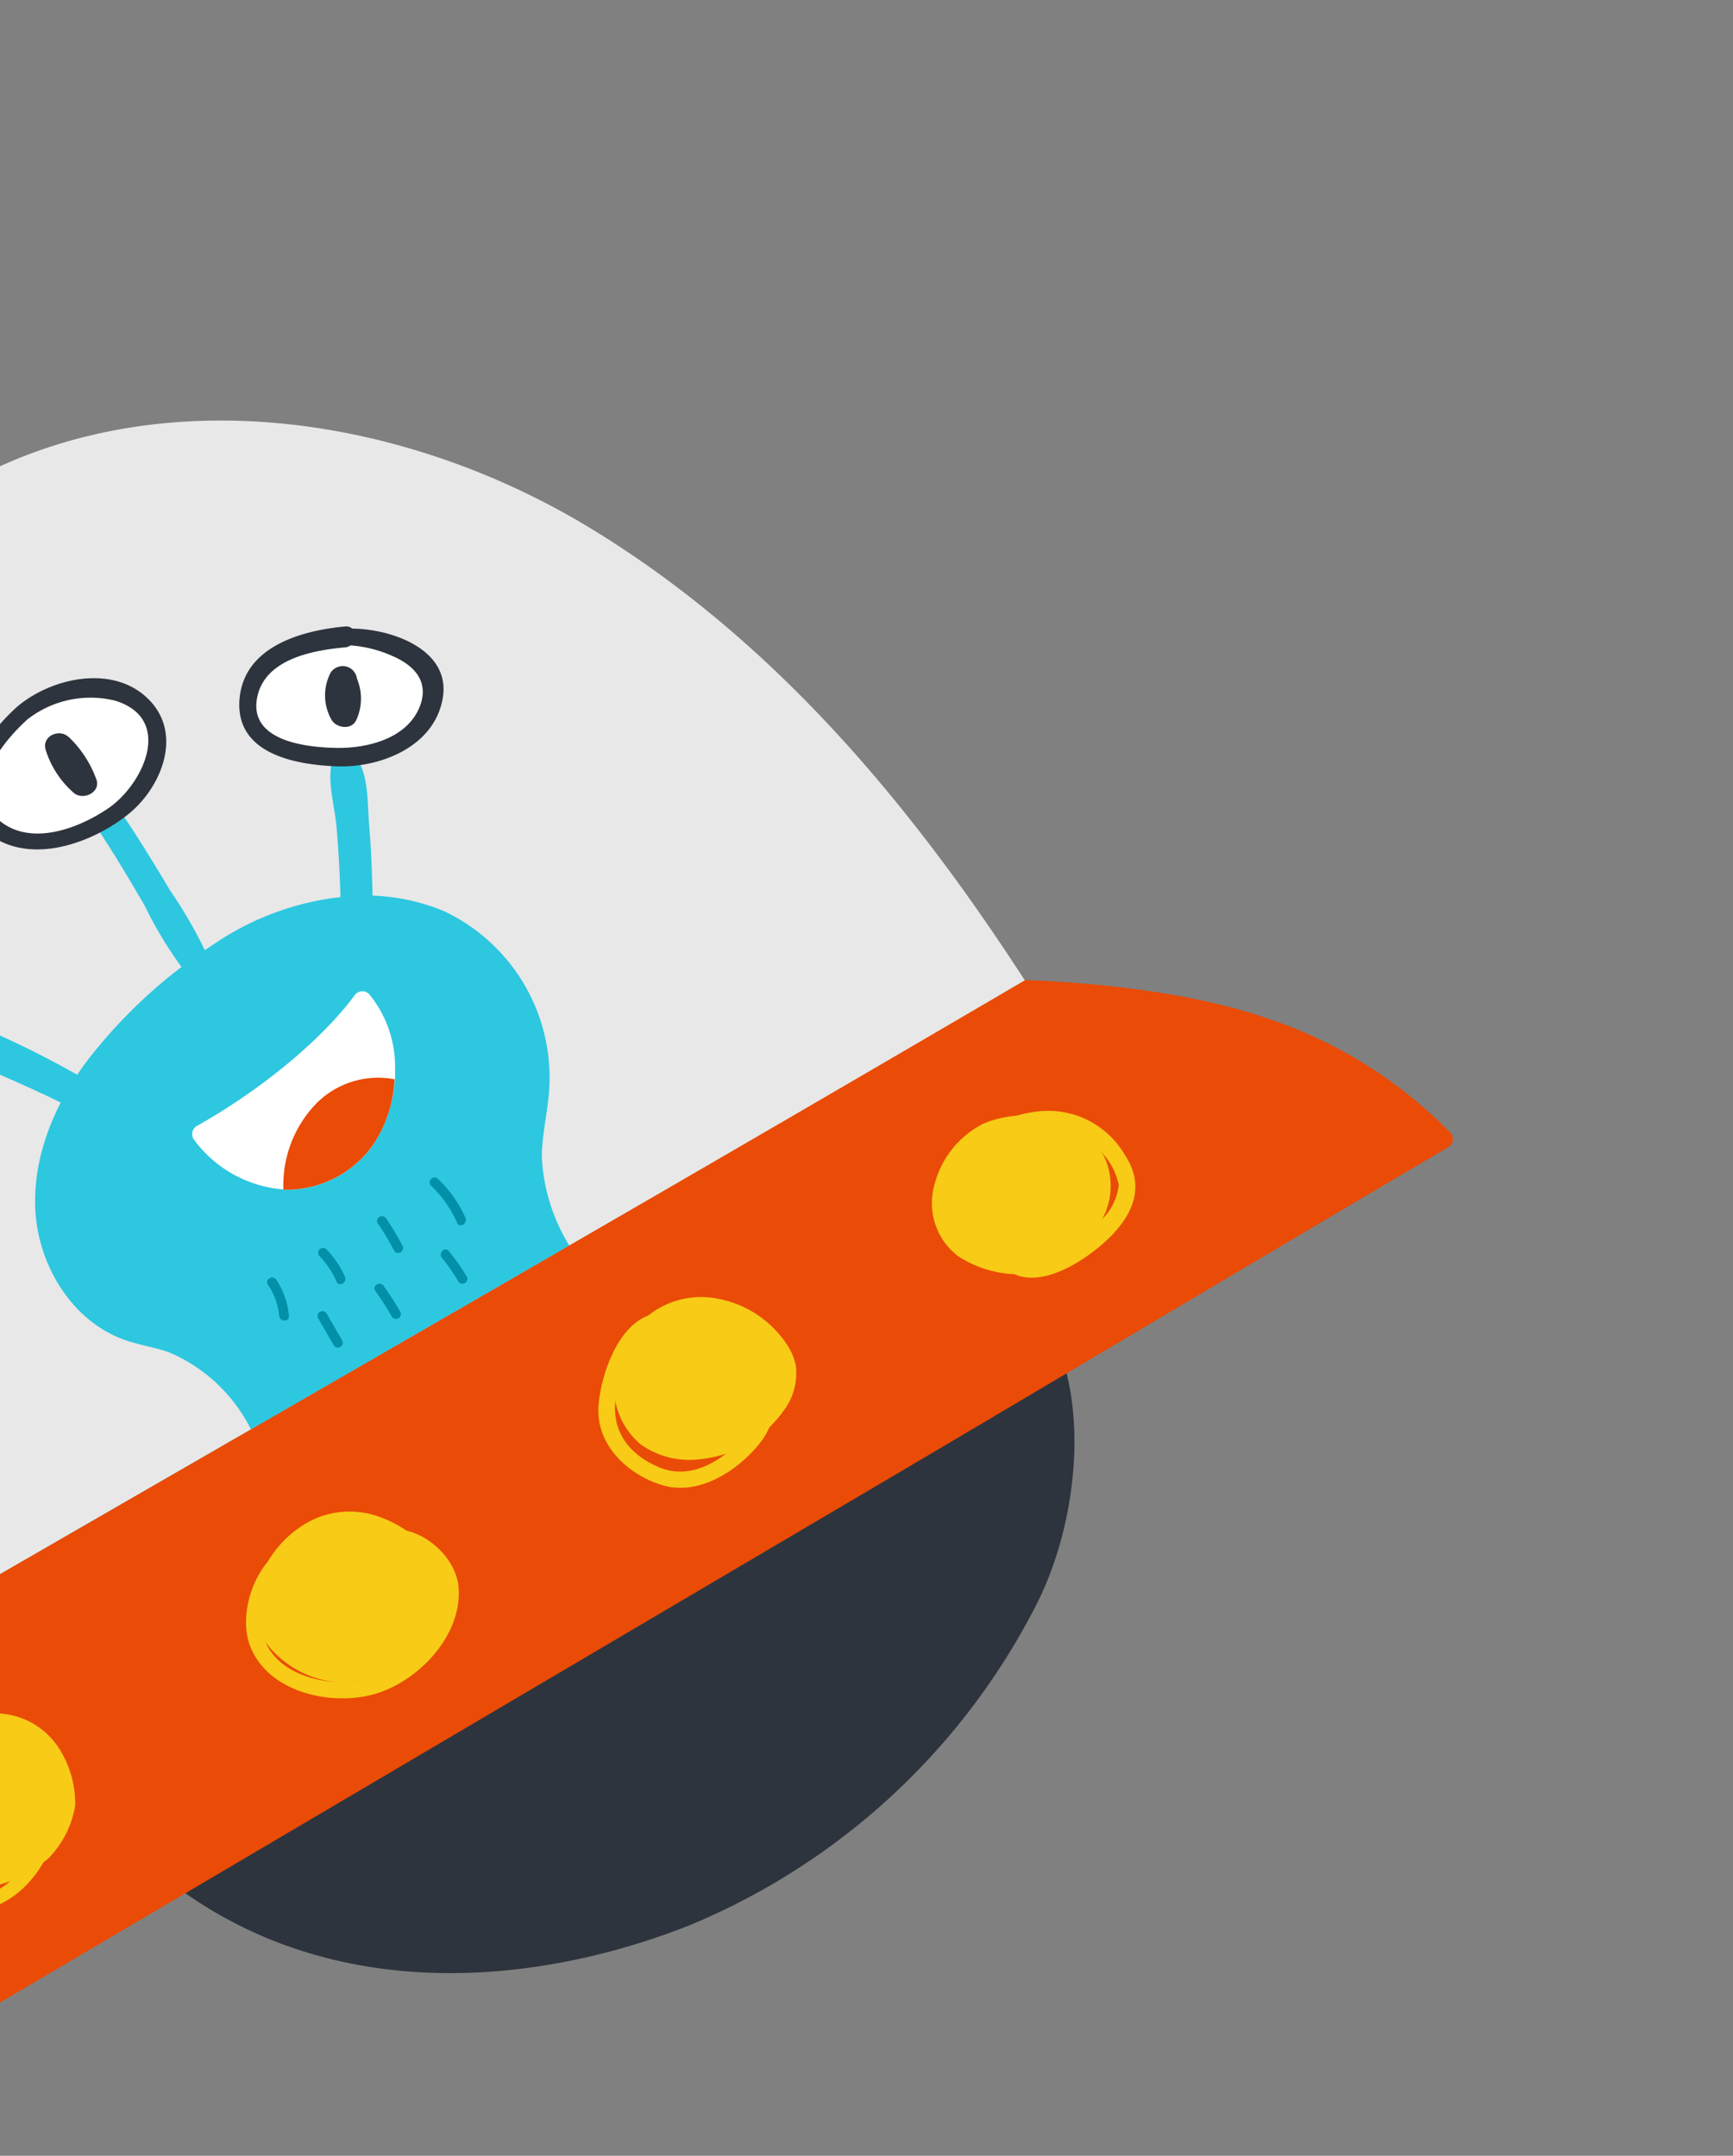 <svg xmlns="http://www.w3.org/2000/svg" xmlns:xlink="http://www.w3.org/1999/xlink" width="131" height="163" viewBox="0 0 131 163">
  <rect x="0" y="0" width="131" height="163" fill="#808080" stroke="none"/>
  <defs>
    <clipPath id="clip-path">
      <rect id="Rectangle_14375" data-name="Rectangle 14375" width="131" height="163" transform="translate(0 4658)" fill="#fff" stroke="#707070" stroke-width="1"/>
    </clipPath>
  </defs>
  <g id="Mask_Group_54" data-name="Mask Group 54" transform="translate(0 -4658)" clip-path="url(#clip-path)">
    <g id="Group_54838" data-name="Group 54838" transform="matrix(0.866, -0.5, 0.5, 0.866, -1764.697, 4450.162)">
      <g id="Group_469" data-name="Group 469" transform="translate(1325.374 1092.739)">
        <g id="Group_424" data-name="Group 424" transform="translate(23.38 0)">
          <path id="Path_470" data-name="Path 470" d="M1502.152,1165.464c-.807-16.128-3.615-32.069-11.381-46.228s-21.944-25.665-38.074-26.454c-14.493-.709-28.455,7.351-37.56,18.649s-14.074,25.046-16.934,39.272a79.732,79.732,0,0,0-1.7,14.761Z" transform="translate(-1396.502 -1092.739)" fill="#e8e8e8"/>
        </g>
        <g id="Group_426" data-name="Group 426" transform="translate(74.062 26.837)">
          <g id="Group_425" data-name="Group 425">
            <path id="Path_471" data-name="Path 471" d="M1550.7,1175.43c.13,2.17.154,4.344.161,6.518a30.667,30.667,0,0,0,.173,6.11,1.045,1.045,0,0,0,2,0,33.608,33.608,0,0,0,.066-6.11c-.03-2.174-.078-4.348-.23-6.518-.1-1.383-2.254-1.4-2.17,0Z" transform="translate(-1550.694 -1174.387)" fill="#2dc7e0"/>
          </g>
        </g>
        <g id="Group_428" data-name="Group 428" transform="translate(87.265 31.776)">
          <g id="Group_427" data-name="Group 427">
            <path id="Path_472" data-name="Path 472" d="M1593.112,1200.018c.89-1.608,1.736-3.239,2.523-4.9.646-1.365,1.762-3.112,1.635-4.67a1.042,1.042,0,0,0-1.756-.727c-1.082,1.154-1.482,2.979-2.143,4.4-.736,1.581-1.526,3.138-2.354,4.673-.741,1.374,1.338,2.6,2.1,1.225Z" transform="translate(-1590.859 -1189.412)" fill="#2dc7e0"/>
          </g>
        </g>
        <g id="Group_430" data-name="Group 430" transform="translate(54.238 32.575)">
          <g id="Group_429" data-name="Group 429">
            <path id="Path_473" data-name="Path 473" d="M1499.7,1202.445a72.923,72.923,0,0,0-7.216-10.239,1.227,1.227,0,0,0-1.919,1.481c2.176,3.425,4.813,6.578,7.039,9.984.85,1.3,2.939.1,2.1-1.225Z" transform="translate(-1490.381 -1191.843)" fill="#2dc7e0"/>
          </g>
        </g>
        <g id="Group_431" data-name="Group 431" transform="translate(66.946 17.068)">
          <path id="Path_474" data-name="Path 474" d="M1535.471,1144.805a10.864,10.864,0,0,0-3.963,1.588c-1.143.714-2.309,1.694-2.45,3.035a3.664,3.664,0,0,0,.7,2.337,6.747,6.747,0,0,0,3.278,2.609,9.959,9.959,0,0,0,3.023.533,9.256,9.256,0,0,0,5.57-1.226,4.615,4.615,0,0,0,2.064-4.994,5.1,5.1,0,0,0-1.521-2.163A8.113,8.113,0,0,0,1535.471,1144.805Z" transform="translate(-1529.044 -1144.664)" fill="#fff"/>
        </g>
        <g id="Group_432" data-name="Group 432" transform="translate(88.078 23.054)">
          <path id="Path_475" data-name="Path 475" d="M1602.759,1164.216a12.673,12.673,0,0,0-3.962-1.293,5.537,5.537,0,0,0-3.976.937,3.577,3.577,0,0,0-1.375,3.691,5.428,5.428,0,0,0,1.831,2.425,12.945,12.945,0,0,0,5.048,2.974,6.07,6.07,0,0,0,5.567-1.085,3.131,3.131,0,0,0,1.121-2.152,4.124,4.124,0,0,0-.92-2.376A9.244,9.244,0,0,0,1602.759,1164.216Z" transform="translate(-1593.333 -1162.877)" fill="#fff"/>
        </g>
        <g id="Group_433" data-name="Group 433" transform="translate(45.156 22.739)">
          <path id="Path_476" data-name="Path 476" d="M1465.429,1164.608a7.194,7.194,0,0,0-2.652,4.31c-.282,2.392,1.793,4.612,4.151,5.108a9.211,9.211,0,0,0,6.821-1.723,9.383,9.383,0,0,0,2.923-2.879,5.17,5.17,0,0,0,.666-3.969,5.054,5.054,0,0,0-3.745-3.366,8.057,8.057,0,0,0-5.142.684A12.435,12.435,0,0,0,1465.429,1164.608Z" transform="translate(-1462.751 -1161.919)" fill="#fff"/>
        </g>
        <g id="Group_435" data-name="Group 435" transform="translate(66.348 16.438)">
          <g id="Group_434" data-name="Group 434">
            <path id="Path_477" data-name="Path 477" d="M1534.087,1142.924c-2.922.645-7.815,2.8-6.7,6.6,1.217,4.135,6.362,5.147,10.037,4.606,3.243-.477,6.8-3.223,5.7-6.91-1.075-3.619-5.726-5-9.041-4.3-.671.142-.535,1.284.164,1.213a7.754,7.754,0,0,1,6.686,2.064c3.147,3.409-1.311,6.511-4.478,6.773-2.658.219-6.553-.374-7.635-3.292-1.224-3.3,3.009-5,5.591-5.566C1535.191,1143.943,1534.862,1142.752,1534.087,1142.924Z" transform="translate(-1527.226 -1142.748)" fill="#2e343d"/>
          </g>
        </g>
        <g id="Group_437" data-name="Group 437" transform="translate(87.466 22.341)">
          <g id="Group_436" data-name="Group 436">
            <path id="Path_478" data-name="Path 478" d="M1601.907,1162.075c-3.044-1.406-7.475-2.531-9.724.866-2.22,3.354,1.22,6.292,3.86,7.958,2.8,1.77,7.155,2.433,9.544-.433,2.518-3.023-1.065-6.881-3.767-8.241a.618.618,0,0,0-.623,1.066,9.463,9.463,0,0,1,2.684,2.493c1.115,1.491,1.461,3.137-.156,4.39-2.05,1.589-5,.71-6.978-.477-2.048-1.228-5.6-3.878-3.157-6.429,1.969-2.054,5.372-.825,7.519.173C1602.027,1163.868,1602.831,1162.5,1601.907,1162.075Z" transform="translate(-1591.47 -1160.706)" fill="#2e343d"/>
          </g>
        </g>
        <g id="Group_439" data-name="Group 439" transform="translate(44.619 22.103)">
          <g id="Group_438" data-name="Group 438">
            <path id="Path_479" data-name="Path 479" d="M1463.879,1162.855c-2.873,2.658-4.18,6.747-.545,9.43,3.3,2.437,7.786.881,10.671-1.466,2.9-2.362,4.42-6.76,1.062-9.477-3.235-2.616-8.412-1.1-11.12,1.581-.431.428.13,1.2.661.856,2.419-1.553,5.308-3.257,8.28-2.2,4.4,1.566,2.83,6.373-.081,8.518-2.243,1.653-5.564,2.96-8.208,1.464-3.5-1.979-2.222-5.561.187-7.8C1465.393,1163.2,1464.485,1162.295,1463.879,1162.855Z" transform="translate(-1461.118 -1159.984)" fill="#2e343d"/>
          </g>
        </g>
        <g id="Group_441" data-name="Group 441" transform="translate(50.704 26.279)">
          <g id="Group_440" data-name="Group 440">
            <path id="Path_480" data-name="Path 480" d="M1479.662,1173.733a4.667,4.667,0,0,0,1.8,3.489c.626.544,1.9.24,1.809-.749.021.234.017-.391.016-.467a2.561,2.561,0,0,0-.093-.567,5.585,5.585,0,0,0-.472-1.153c-.409-.769-1.078-1.644-2.036-1.6a1.055,1.055,0,0,0-1.008,1.323c.217.609.7.932,1.006,1.466.247.437.371.938.6,1.422l-.145-.535c0,.037.008.073.012.109l1.809-.749a2.765,2.765,0,0,1-1.246-1.99,1.029,1.029,0,0,0-2.057,0Z" transform="translate(-1479.631 -1172.687)" fill="#2e343d"/>
          </g>
        </g>
        <g id="Group_443" data-name="Group 443" transform="translate(73.459 19.742)">
          <g id="Group_442" data-name="Group 442">
            <path id="Path_481" data-name="Path 481" d="M1549.036,1153.535a7.106,7.106,0,0,0,.2,3.83c.274.911,1.824,1.067,2.007,0a8.422,8.422,0,0,0-.189-3.738c-.391-1.261-2.378-.722-1.984.547a5.32,5.32,0,0,1,.174,1.415c.009.262.012.525.007.786,0,.111-.007.222-.012.332,0,.062-.049.381,0,.1h2.007a5.02,5.02,0,0,1-.225-2.73c.309-1.286-1.666-1.835-1.984-.547Z" transform="translate(-1548.859 -1152.8)" fill="#2e343d"/>
          </g>
        </g>
        <g id="Group_445" data-name="Group 445" transform="translate(93.487 26.067)">
          <g id="Group_444" data-name="Group 444">
            <path id="Path_482" data-name="Path 482" d="M1611.458,1172.2a3.716,3.716,0,0,0-1.667,3.093c.009.747.942,1.445,1.627.933a3.89,3.89,0,0,0,1.621-3.082c.041-1.325-2.017-1.324-2.058,0a1.787,1.787,0,0,1-.655,1.214l1.627.934a1.514,1.514,0,0,1,.13-.63,1.438,1.438,0,0,1,.477-.574,1.12,1.12,0,0,0,.393-1.5,1.1,1.1,0,0,0-1.5-.393Z" transform="translate(-1609.79 -1172.043)" fill="#2e343d"/>
          </g>
        </g>
        <g id="Group_446" data-name="Group 446" transform="translate(54.27 39.512)">
          <path id="Path_483" data-name="Path 483" d="M1525.388,1246.157a14,14,0,0,1,1.579-6.9c.869-1.446,2.057-2.673,3-4.071a13.923,13.923,0,0,0-.142-15.66,15.367,15.367,0,0,0-5.148-4.318,21.161,21.161,0,0,0-11.188-2.218,38.5,38.5,0,0,0-12.308,2.693c-3.906,1.575-7.522,4.245-9.424,8s-1.773,8.683.976,11.874c.742.861,1.642,1.574,2.388,2.431a12.3,12.3,0,0,1,2.473,8.181Z" transform="translate(-1490.479 -1212.947)" fill="#2dc7e0"/>
        </g>
        <g id="Group_447" data-name="Group 447" transform="translate(39.558 95.997)">
          <path id="Path_484" data-name="Path 484" d="M1523.29,1387.808c-1.341,5.809-6.12,11.823-11.158,15.009a51.542,51.542,0,0,1-34.658,7.748c-11.96-1.772-25.579-7.887-31.752-21.147l64.333-4.628Z" transform="translate(-1445.721 -1384.79)" fill="#2e343d"/>
        </g>
        <g id="Group_448" data-name="Group 448" transform="translate(0 72.573)">
          <path id="Path_485" data-name="Path 485" d="M1475.822,1340.456a.7.7,0,0,0,.676-.852,34.575,34.575,0,0,0-7.638-14.389c-3.768-4.371-9.533-8.62-14.422-11.686-35.528.238-70.154.137-105.684.153a43.206,43.206,0,0,0-23.355,27.373.7.7,0,0,0,.685.882l100-.92C1442.6,1340.866,1459.3,1340.611,1475.822,1340.456Z" transform="translate(-1325.374 -1313.529)" fill="#ea4b06"/>
        </g>
        <g id="Group_449" data-name="Group 449" transform="translate(23.186 80.741)">
          <path id="Path_486" data-name="Path 486" d="M1397.212,1340.544a6.137,6.137,0,0,0-.739,6.366c.931,2.052,1.722,3.121,3.889,3.742a9.523,9.523,0,0,0,4.323.134,7.431,7.431,0,0,0,3.7-2.435,7.791,7.791,0,0,0,1.11-4.143,5.772,5.772,0,0,0-1.512-3.832,6.472,6.472,0,0,0-5.715-1.962C1400.9,1338.534,1398.419,1339.115,1397.212,1340.544Z" transform="translate(-1395.912 -1338.377)" fill="#f7cb16"/>
        </g>
        <g id="Group_450" data-name="Group 450" transform="translate(54.272 80.97)">
          <path id="Path_487" data-name="Path 487" d="M1502.595,1341.289a9.323,9.323,0,0,1,2.015,3.841,5.693,5.693,0,0,1-4.943,6.776,9.128,9.128,0,0,1-5.6-1.011,7.547,7.547,0,0,1-3.573-5.7,5.375,5.375,0,0,1,2.115-4.318,8.11,8.11,0,0,1,4.595-1.792A6.534,6.534,0,0,1,1502.595,1341.289Z" transform="translate(-1490.487 -1339.075)" fill="#f7cb16"/>
        </g>
        <g id="Group_451" data-name="Group 451" transform="translate(85.983 80.214)">
          <path id="Path_488" data-name="Path 488" d="M1597.73,1338.263a8.018,8.018,0,0,1,2.911,5.53,4.636,4.636,0,0,1-.189,1.893,4.72,4.72,0,0,1-2.553,2.531,8.758,8.758,0,0,1-7.127.057,6.37,6.37,0,0,1-3.447-3.231,5.6,5.6,0,0,1,.585-5.078,6.911,6.911,0,0,1,4.046-2.962A6.392,6.392,0,0,1,1597.73,1338.263Z" transform="translate(-1586.959 -1336.775)" fill="#f7cb16"/>
        </g>
        <g id="Group_452" data-name="Group 452" transform="translate(113.813 80.366)">
          <path id="Path_489" data-name="Path 489" d="M1684.43,1340.906a5.892,5.892,0,0,1,.944,3.03,5.248,5.248,0,0,1-3.969,4.686,8.448,8.448,0,0,1-6.221-.247,8.36,8.36,0,0,1-3.157-3.421,5.045,5.045,0,0,1,1.109-5.481,7.177,7.177,0,0,1,5.563-2.21A7.953,7.953,0,0,1,1684.43,1340.906Z" transform="translate(-1671.628 -1337.237)" fill="#f7cb16"/>
        </g>
        <g id="Group_453" data-name="Group 453" transform="translate(68.604 48.153)">
          <path id="Path_490" data-name="Path 490" d="M1550.08,1239.3a.708.708,0,0,1,.988.521,8.631,8.631,0,0,1-1.065,5.711,10.17,10.17,0,0,1-4.533,4.335,8.052,8.052,0,0,1-7.036-.3,9.288,9.288,0,0,1-4.34-6.856.717.717,0,0,1,.725-.812C1540.251,1241.967,1546.186,1241,1550.08,1239.3Z" transform="translate(-1534.087 -1239.237)" fill="#fff"/>
        </g>
        <g id="Group_454" data-name="Group 454" transform="translate(72.574 53.641)">
          <path id="Path_491" data-name="Path 491" d="M1551.312,1256.227a8.889,8.889,0,0,0-5.146,4.318c.125.08.25.156.376.225a8.05,8.05,0,0,0,7.036.3,9.78,9.78,0,0,0,4.039-3.547A6.565,6.565,0,0,0,1551.312,1256.227Z" transform="translate(-1546.166 -1255.93)" fill="#ea4b06"/>
        </g>
        <g id="Group_456" data-name="Group 456" transform="translate(67.489 63.536)">
          <g id="Group_455" data-name="Group 455">
            <path id="Path_492" data-name="Path 492" d="M1531.172,1286.388a5.086,5.086,0,0,1-.44,2.474c-.195.427.438.8.635.371a5.862,5.862,0,0,0,.54-2.845c-.031-.469-.766-.473-.735,0Z" transform="translate(-1530.695 -1286.035)" fill="#0290a8"/>
          </g>
        </g>
        <g id="Group_458" data-name="Group 458" transform="translate(72.413 63.526)">
          <g id="Group_457" data-name="Group 457">
            <path id="Path_493" data-name="Path 493" d="M1545.689,1286.461a6.42,6.42,0,0,1,.146,2.308c-.053.47.682.466.735,0a6.991,6.991,0,0,0-.172-2.5.368.368,0,0,0-.709.2Z" transform="translate(-1545.677 -1286.004)" fill="#0290a8"/>
          </g>
        </g>
        <g id="Group_460" data-name="Group 460" transform="translate(77.484 63.675)">
          <g id="Group_459" data-name="Group 459">
            <path id="Path_494" data-name="Path 494" d="M1561.1,1286.81a21.911,21.911,0,0,1,.037,2.4c-.019.473.717.472.735,0a22.064,22.064,0,0,0-.037-2.4c-.033-.469-.768-.473-.735,0Z" transform="translate(-1561.104 -1286.457)" fill="#0290a8"/>
          </g>
        </g>
        <g id="Group_462" data-name="Group 462" transform="translate(82.369 63.134)">
          <g id="Group_461" data-name="Group 461">
            <path id="Path_495" data-name="Path 495" d="M1575.982,1285.264a8.582,8.582,0,0,1,.306,3.395c-.05.47.685.466.735,0a9.108,9.108,0,0,0-.332-3.59.368.368,0,0,0-.709.2Z" transform="translate(-1575.965 -1284.81)" fill="#0290a8"/>
          </g>
        </g>
        <g id="Group_464" data-name="Group 464" transform="translate(69.984 67.653)">
          <g id="Group_463" data-name="Group 463">
            <path id="Path_496" data-name="Path 496" d="M1538.285,1298.915v2.332a.368.368,0,0,0,.736,0v-2.332a.368.368,0,0,0-.736,0Z" transform="translate(-1538.285 -1298.56)" fill="#0290a8"/>
          </g>
        </g>
        <g id="Group_466" data-name="Group 466" transform="translate(74.759 67.996)">
          <g id="Group_465" data-name="Group 465">
            <path id="Path_497" data-name="Path 497" d="M1552.814,1299.957q.111,1.165.113,2.335a.368.368,0,0,0,.735,0q0-1.17-.113-2.335c-.044-.467-.779-.471-.735,0Z" transform="translate(-1552.812 -1299.605)" fill="#0290a8"/>
          </g>
        </g>
        <g id="Group_468" data-name="Group 468" transform="translate(80.364 68.259)">
          <g id="Group_467" data-name="Group 467">
            <path id="Path_498" data-name="Path 498" d="M1569.87,1300.865a14.211,14.211,0,0,1,.186,2.168.368.368,0,0,0,.735,0,15.569,15.569,0,0,0-.212-2.364c-.078-.465-.786-.268-.709.2Z" transform="translate(-1569.865 -1300.404)" fill="#0290a8"/>
          </g>
        </g>
      </g>
      <g id="Group_471" data-name="Group 471" transform="translate(1347.217 1173.535)">
        <g id="Group_470" data-name="Group 470">
          <path id="Path_499" data-name="Path 499" d="M1399.881,1338.819c-2.1-.879-4.776.495-6.219,2.054a7.287,7.287,0,0,0-1.547,6.893c1.677,5.82,8.128,5.27,11.551,1.35a.46.46,0,0,0-.555-.719c-1.73,1-3.2,2.547-5.323,2.657-2.33.119-4.051-1.79-4.557-3.917a5.97,5.97,0,0,1,1.714-5.788c1.47-1.339,3.135-1.358,4.936-1.822a.371.371,0,0,0,0-.708Z" transform="translate(-1391.827 -1338.544)" fill="#f7cb16"/>
        </g>
      </g>
      <g id="Group_473" data-name="Group 473" transform="translate(1378.451 1174.459)">
        <g id="Group_472" data-name="Group 472" transform="translate(0 0)">
          <path id="Path_500" data-name="Path 500" d="M1494.48,1341.7c-3.034-1.411-7.159,1.843-7.581,4.9-.506,3.663,2.982,6.87,6.231,7.739,3.328.89,8.041-.439,9.639-3.768,1.2-2.5-.552-6.544-3.484-6.686a.5.5,0,0,0-.132.976,3.772,3.772,0,0,1,2.595,2.848,3.622,3.622,0,0,1-1.488,3.92,7.667,7.667,0,0,1-7.622,1.246c-2.442-.949-5.2-3.63-4.478-6.522.736-2.942,3.794-3.626,6.272-4.282a.2.2,0,0,0,.048-.37Z" transform="translate(-1486.849 -1341.357)" fill="#f7cb16"/>
        </g>
      </g>
      <g id="Group_475" data-name="Group 475" transform="translate(1409.551 1172.987)">
        <g id="Group_474" data-name="Group 474" transform="translate(0 0)">
          <path id="Path_501" data-name="Path 501" d="M1589.622,1337.1c-2.616-1.045-5.886,1.808-7.269,3.8-1.673,2.412-.79,5.559,1.107,7.622,1.925,2.094,5.342,1.962,7.829,1.042,3.06-1.132,3.82-3.918,2.875-6.877-.143-.447-.881-.394-.853.116a9.765,9.765,0,0,1,.016,3.318,3.981,3.981,0,0,1-2.916,2.437c-2.235.665-4.892.729-6.43-1.266-1.712-2.222-1.786-4.723.257-6.741a11.729,11.729,0,0,1,5.384-2.877.3.3,0,0,0,0-.577Z" transform="translate(-1581.467 -1336.879)" fill="#f7cb16"/>
        </g>
      </g>
      <g id="Group_477" data-name="Group 477" transform="translate(1442.227 1173.437)">
        <g id="Group_476" data-name="Group 476">
          <path id="Path_502" data-name="Path 502" d="M1681.8,1339.731c3.5-1.325,8.925.47,9.713,4.359a5.049,5.049,0,0,1-.047,2.973,4.294,4.294,0,0,1-2.751,1.7c-1.764.507-5.449.9-6.723-.831-.354-.48-1.345-.213-1.067.45,1.084,2.586,5.175,2.386,7.463,1.9,2.676-.571,4.8-1.98,4.607-4.927a6.7,6.7,0,0,0-4.238-6.234c-1.731-.708-5.968-1.7-7.165.34-.075.128.053.327.208.269Z" transform="translate(-1680.877 -1338.247)" fill="#f7cb16"/>
        </g>
      </g>
      <g id="Group_479" data-name="Group 479" transform="translate(1380.583 1146.732)">
        <g id="Group_478" data-name="Group 478" transform="translate(0 0)">
          <path id="Path_503" data-name="Path 503" d="M1493.685,1257.032c-.621,1.163-.279,2.694,0,3.932a8.59,8.59,0,0,0,1.836,4.143.369.369,0,0,0,.612-.356c-.294-1.393-1.1-2.658-1.469-4.057-.312-1.193-.27-2.579-.872-3.662a.064.064,0,0,0-.108,0Z" transform="translate(-1493.336 -1257.001)" fill="#2dc7e0"/>
        </g>
      </g>
    </g>
  </g>
</svg>
